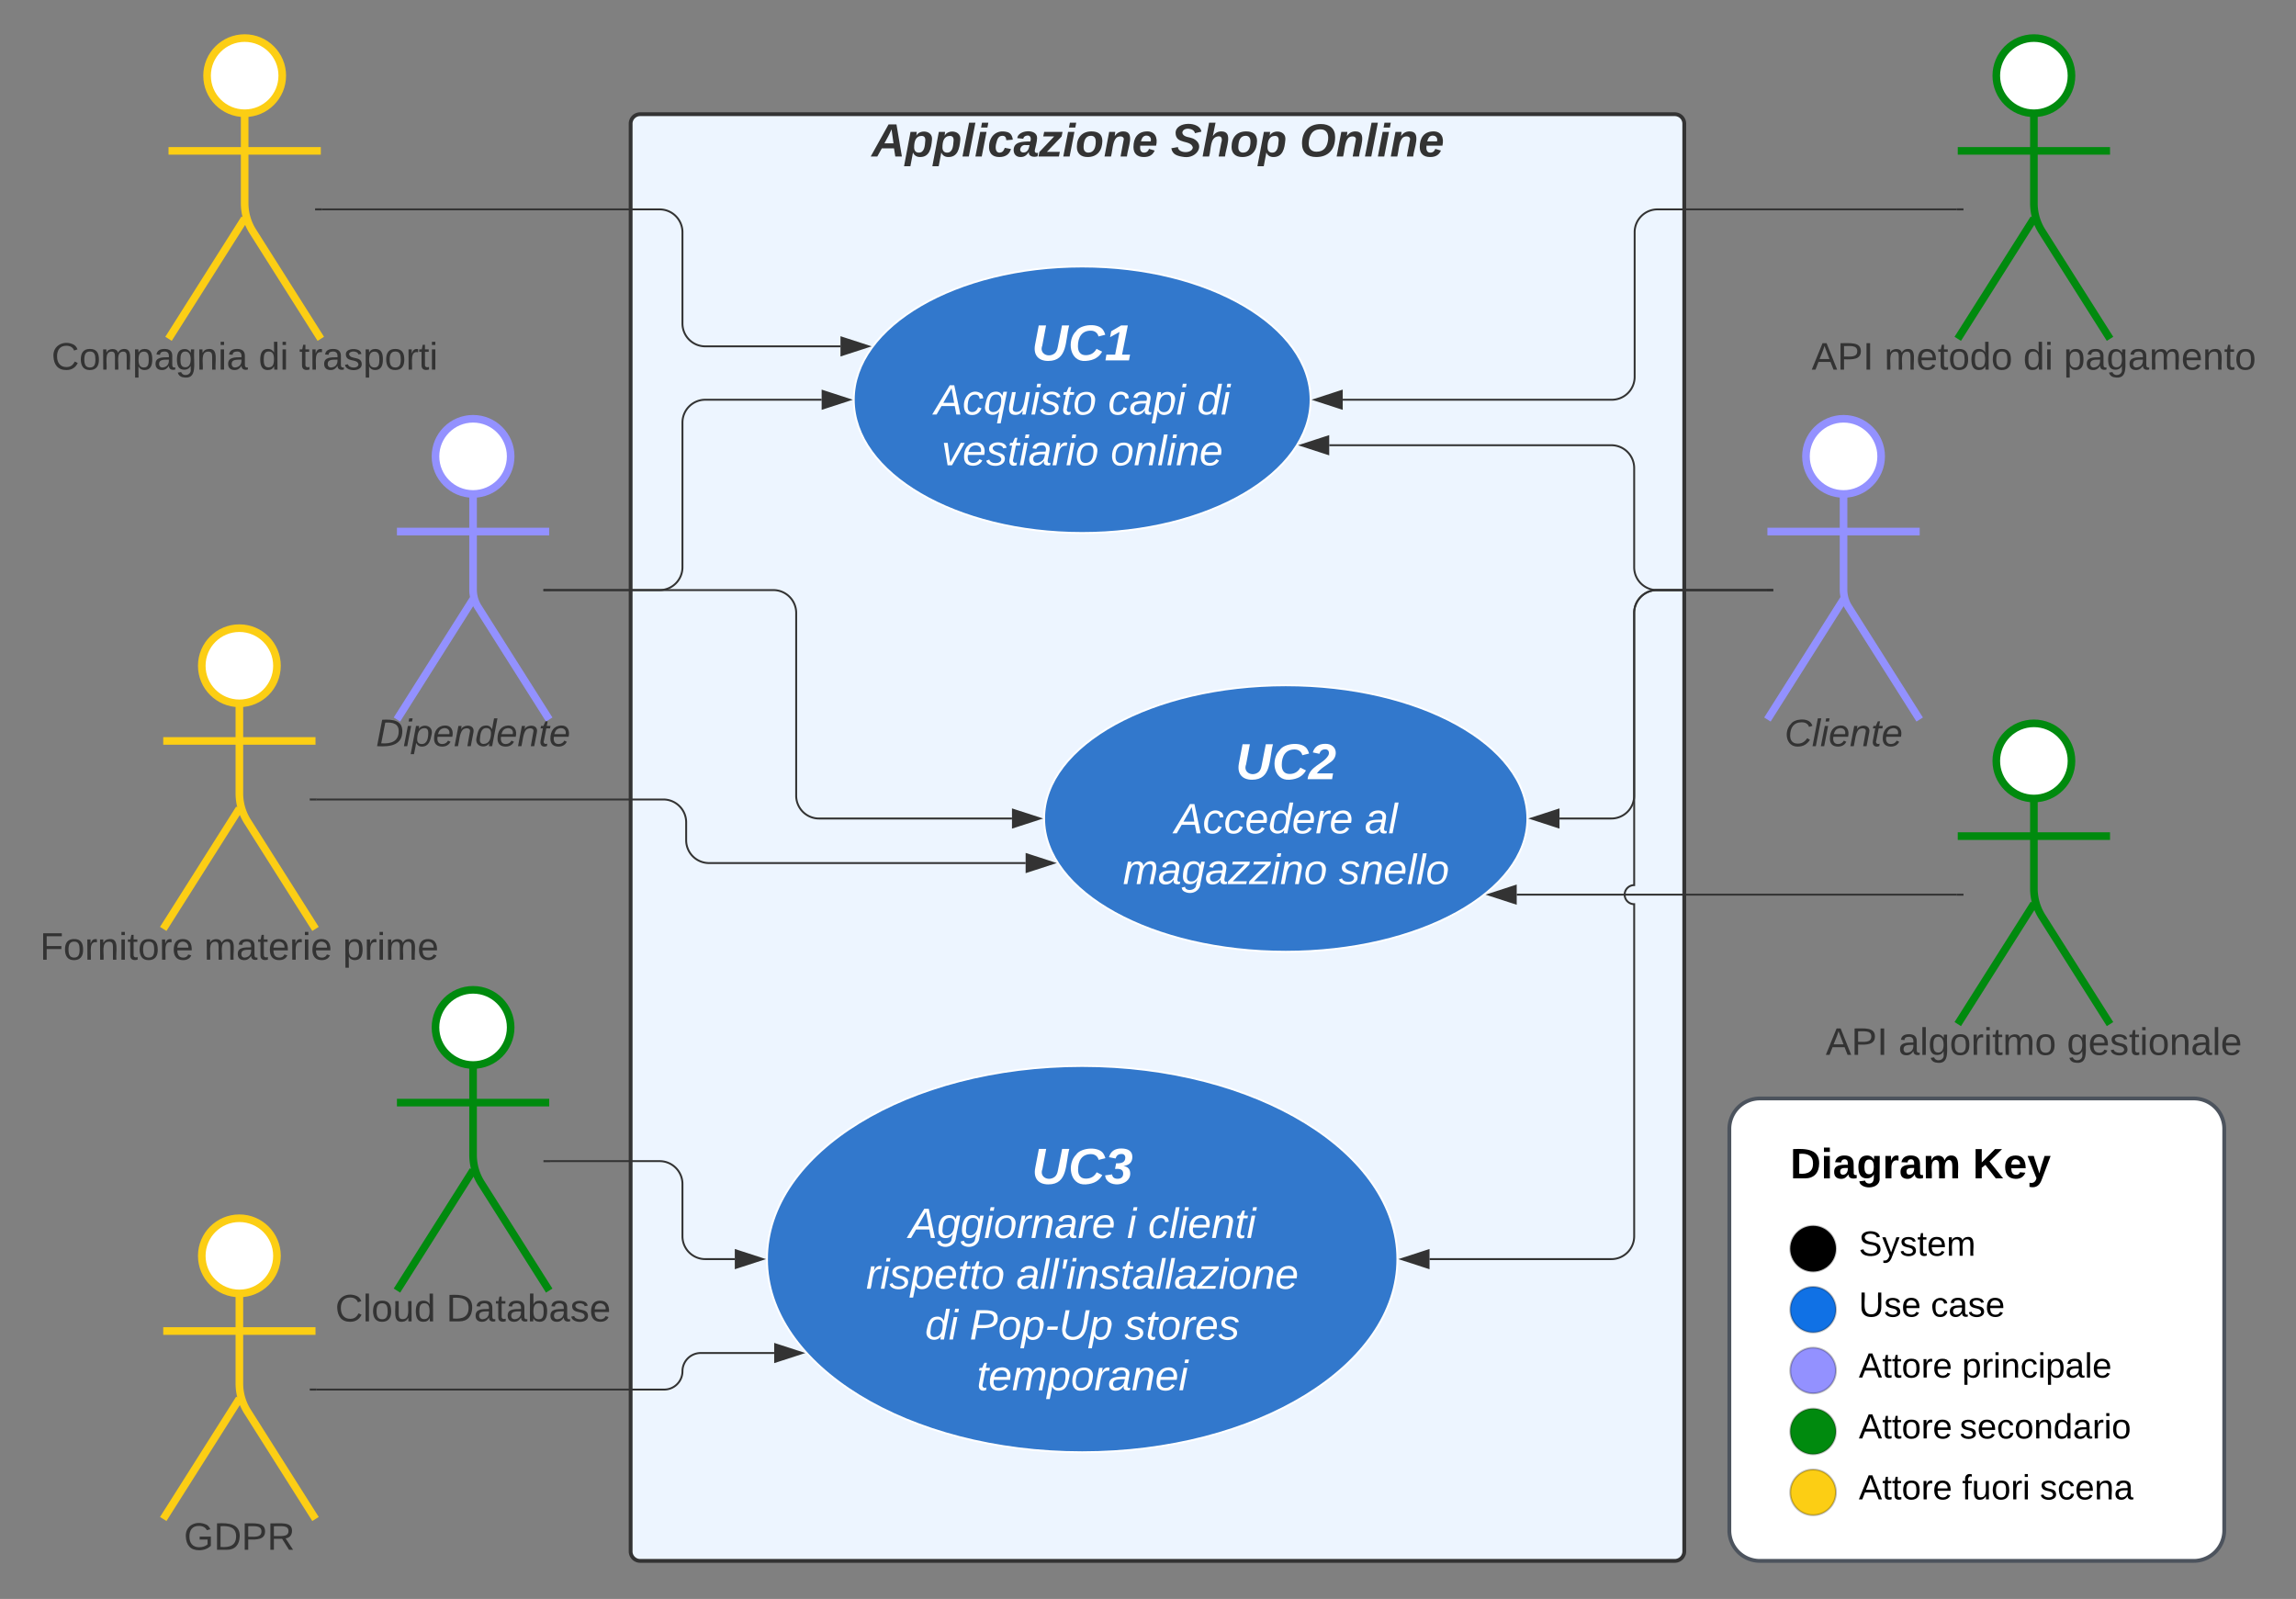 <svg xmlns="http://www.w3.org/2000/svg" xmlns:xlink="http://www.w3.org/1999/xlink" xmlns:lucid="lucid" width="1206.24" height="840"><rect width="100%" height="100%" fill="#808080" stroke="none"/><g transform="translate(-71.461 -180)" lucid:page-tab-id=".Q4MUjXso07N"><path d="M402.78 245a5 5 0 0 1 5-5h543.54a5 5 0 0 1 5 5v750a5 5 0 0 1-5 5H407.78a5 5 0 0 1-5-5z" stroke="#333" stroke-width="2" fill="#edf5ff"/><use xlink:href="#a" transform="matrix(1,0,0,1,410.777,248) translate(118.599 14.222)"/><use xlink:href="#b" transform="matrix(1,0,0,1,410.777,248) translate(275.79 14.222)"/><use xlink:href="#c" transform="matrix(1,0,0,1,410.777,248) translate(343.488 14.222)"/><path d="M339.75 419.75c0 10.9-8.84 19.75-19.75 19.75-10.9 0-19.75-8.84-19.75-19.75 0-10.9 8.84-19.75 19.75-19.75 10.9 0 19.75 8.84 19.75 19.75z" stroke="#9391ff" stroke-width="4" fill="#fff"/><path d="M320 439.5v50.3a17.25 17.25 0 0 0 2.67 9.22L360 558m-40-63.2L280 558m0-98.75h80" stroke="#9391ff" stroke-width="4" fill="none"/><path d="M280 405a5 5 0 0 1 5-5h70a5 5 0 0 1 5 5v170a5 5 0 0 1-5 5h-70a5 5 0 0 1-5-5z" fill="none"/><use xlink:href="#d" transform="matrix(1,0,0,1,200,558) translate(68.944 14)"/><path d="M1059.75 419.75c0 10.9-8.84 19.75-19.75 19.75-10.9 0-19.75-8.84-19.75-19.75 0-10.9 8.84-19.75 19.75-19.75 10.9 0 19.75 8.84 19.75 19.75z" stroke="#9391ff" stroke-width="4" fill="#fff"/><path d="M1040 439.5v50.3a17.25 17.25 0 0 0 2.67 9.22L1080 558m-40-63.2l-40 63.2m0-98.75h80" stroke="#9391ff" stroke-width="4" fill="none"/><path d="M1000 405a5 5 0 0 1 5-5h70a5 5 0 0 1 5 5v170a5 5 0 0 1-5 5h-70a5 5 0 0 1-5-5z" fill="none"/><use xlink:href="#e" transform="matrix(1,0,0,1,920,558) translate(88.972 14)"/><path d="M760 390c0 38.66-53.73 70-120 70-66.27 0-120-31.34-120-70s53.73-70 120-70c66.27 0 120 31.34 120 70z" stroke="#fff" fill="#3278cc"/><use xlink:href="#f" transform="matrix(1,0,0,1,556,347.998) translate(57.407 21.333)"/><use xlink:href="#g" transform="matrix(1,0,0,1,556,347.998) translate(6.315 49.778)"/><use xlink:href="#h" transform="matrix(1,0,0,1,556,347.998) translate(97.611 49.778)"/><use xlink:href="#i" transform="matrix(1,0,0,1,556,347.998) translate(144.463 49.778)"/><use xlink:href="#j" transform="matrix(1,0,0,1,556,347.998) translate(10.08 76.444)"/><use xlink:href="#k" transform="matrix(1,0,0,1,556,347.998) translate(98.784 76.444)"/><path d="M873.9 610c0 38.66-56.85 70-126.96 70-70.1 0-126.94-31.34-126.94-70s56.84-70 126.94-70 126.95 31.34 126.95 70z" stroke="#fff" fill="#3278cc"/><use xlink:href="#l" transform="matrix(1,0,0,1,658.083,568) translate(62.407 21.333)"/><use xlink:href="#m" transform="matrix(1,0,0,1,658.083,568) translate(30.42 49.778)"/><use xlink:href="#n" transform="matrix(1,0,0,1,658.083,568) translate(130.358 49.778)"/><use xlink:href="#o" transform="matrix(1,0,0,1,658.083,568) translate(3.321 76.444)"/><use xlink:href="#p" transform="matrix(1,0,0,1,658.083,568) translate(116.778 76.444)"/><path d="M805.6 841.47c0 56.03-74.14 101.46-165.6 101.46S474.4 897.5 474.4 841.47C474.4 785.43 548.53 740 640 740s165.6 45.43 165.6 101.47z" stroke="#fff" fill="#3278cc"/><use xlink:href="#q" transform="matrix(1,0,0,1,524.074,780.587) translate(89.407 21.333)"/><use xlink:href="#r" transform="matrix(1,0,0,1,524.074,780.587) translate(24.858 49.778)"/><use xlink:href="#s" transform="matrix(1,0,0,1,524.074,780.587) translate(139.488 49.778)"/><use xlink:href="#t" transform="matrix(1,0,0,1,524.074,780.587) translate(150.537 49.778)"/><use xlink:href="#u" transform="matrix(1,0,0,1,524.074,780.587) translate(2.42 76.444)"/><use xlink:href="#v" transform="matrix(1,0,0,1,524.074,780.587) translate(81.309 76.444)"/><use xlink:href="#w" transform="matrix(1,0,0,1,524.074,780.587) translate(33.407 103.111)"/><use xlink:href="#x" transform="matrix(1,0,0,1,524.074,780.587) translate(56.802 103.111)"/><use xlink:href="#y" transform="matrix(1,0,0,1,524.074,780.587) translate(138.16 103.111)"/><use xlink:href="#z" transform="matrix(1,0,0,1,524.074,780.587) translate(60.537 129.778)"/><path d="M980 773.07a16 16 0 0 1 16-16h228a16 16 0 0 1 16 16V984a16 16 0 0 1-16 16H996a16 16 0 0 1-16-16z" stroke="#4c535d" stroke-width="2" fill="#fff"/><path d="M1036 836c0 6.63-5.37 12-12 12s-12-5.37-12-12 5.37-12 12-12 12 5.37 12 12z" stroke="#000" stroke-opacity=".25"/><path d="M1036 868c0 6.63-5.37 12-12 12s-12-5.37-12-12 5.37-12 12-12 12 5.37 12 12z" stroke="#000" stroke-opacity=".25" fill="#1071e5"/><path d="M1036 900c0 6.63-5.37 12-12 12s-12-5.37-12-12 5.37-12 12-12 12 5.37 12 12z" stroke="#000" stroke-opacity=".25" fill="#9391ff"/><path d="M1036 932c0 6.63-5.37 12-12 12s-12-5.37-12-12 5.37-12 12-12 12 5.37 12 12z" stroke="#000" stroke-opacity=".25" fill="#008a0e"/><path d="M1036 964c0 6.63-5.37 12-12 12s-12-5.37-12-12 5.37-12 12-12 12 5.37 12 12z" stroke="#000" stroke-opacity=".25" fill="#fcce14"/><use xlink:href="#A" transform="matrix(1,0,0,1,1012,781.067) translate(0 17.989)"/><use xlink:href="#B" transform="matrix(1,0,0,1,1012,781.067) translate(95.888 17.989)"/><use xlink:href="#C" transform="matrix(1,0,0,1,1048,824) translate(0 15.689)"/><use xlink:href="#D" transform="matrix(1,0,0,1,1048,856) translate(0 15.689)"/><use xlink:href="#E" transform="matrix(1,0,0,1,1048,856) translate(37.862 15.689)"/><use xlink:href="#F" transform="matrix(1,0,0,1,1048,888) translate(0 15.689)"/><use xlink:href="#G" transform="matrix(1,0,0,1,1048,888) translate(54.257 15.689)"/><use xlink:href="#H" transform="matrix(1,0,0,1,1048,920) translate(0 15.689)"/><use xlink:href="#I" transform="matrix(1,0,0,1,1048,920) translate(53.023 15.689)"/><use xlink:href="#J" transform="matrix(1,0,0,1,1048,952) translate(0 15.689)"/><use xlink:href="#K" transform="matrix(1,0,0,1,1048,952) translate(54.257 15.689)"/><use xlink:href="#L" transform="matrix(1,0,0,1,1048,952) translate(95.143 15.689)"/><path d="M219.75 219.75c0 10.9-8.84 19.75-19.75 19.75-10.9 0-19.75-8.84-19.75-19.75 0-10.9 8.84-19.75 19.75-19.75 10.9 0 19.75 8.84 19.75 19.75z" stroke="#fcce14" stroke-width="4" fill="#fff"/><path d="M200 239.5v47.3a27.6 27.6 0 0 0 4.28 14.76L240 358m-40-63.2L160 358m0-98.75h80" stroke="#fcce14" stroke-width="4" fill="none"/><path d="M160 208a8 8 0 0 1 8-8h64a8 8 0 0 1 8 8v164a8 8 0 0 1-8 8h-64a8 8 0 0 1-8-8z" fill="none"/><use xlink:href="#M" transform="matrix(1,0,0,1,80,358) translate(18.524 16.178)"/><use xlink:href="#N" transform="matrix(1,0,0,1,80,358) translate(127.331 16.178)"/><use xlink:href="#O" transform="matrix(1,0,0,1,80,358) translate(148.62 16.178)"/><path d="M1159.75 219.75c0 10.9-8.84 19.75-19.75 19.75-10.9 0-19.75-8.84-19.75-19.75 0-10.9 8.84-19.75 19.75-19.75 10.9 0 19.75 8.84 19.75 19.75z" stroke="#008a0e" stroke-width="4" fill="#fff"/><path d="M1140 239.5v47.3a27.6 27.6 0 0 0 4.28 14.76L1180 358m-40-63.2l-40 63.2m0-98.75h80" stroke="#008a0e" stroke-width="4" fill="none"/><path d="M1100 208a8 8 0 0 1 8-8h64a8 8 0 0 1 8 8v164a8 8 0 0 1-8 8h-64a8 8 0 0 1-8-8z" fill="none"/><use xlink:href="#P" transform="matrix(1,0,0,1,1020,358) translate(3.245 16.178)"/><use xlink:href="#Q" transform="matrix(1,0,0,1,1020,358) translate(41.442 16.178)"/><use xlink:href="#R" transform="matrix(1,0,0,1,1020,358) translate(114.411 16.178)"/><use xlink:href="#S" transform="matrix(1,0,0,1,1020,358) translate(135.7 16.178)"/><path d="M1159.75 579.75c0 10.9-8.84 19.75-19.75 19.75-10.9 0-19.75-8.84-19.75-19.75 0-10.9 8.84-19.75 19.75-19.75 10.9 0 19.75 8.84 19.75 19.75z" stroke="#008a0e" stroke-width="4" fill="#fff"/><path d="M1140 599.5v47.3a27.6 27.6 0 0 0 4.28 14.76L1180 718m-40-63.2l-40 63.2m0-98.75h80" stroke="#008a0e" stroke-width="4" fill="none"/><path d="M1100 568a8 8 0 0 1 8-8h64a8 8 0 0 1 8 8v164a8 8 0 0 1-8 8h-64a8 8 0 0 1-8-8z" fill="none"/><use xlink:href="#P" transform="matrix(1,0,0,1,1020,718) translate(10.631 16.178)"/><use xlink:href="#T" transform="matrix(1,0,0,1,1020,718) translate(48.829 16.178)"/><use xlink:href="#U" transform="matrix(1,0,0,1,1020,718) translate(137.357 16.178)"/><path d="M216.97 529.75c0 10.9-8.84 19.75-19.75 19.75-10.9 0-19.75-8.84-19.75-19.75 0-10.9 8.84-19.75 19.75-19.75 10.9 0 19.75 8.84 19.75 19.75z" stroke="#fcce14" stroke-width="4" fill="#fff"/><path d="M197.22 549.5v47.3a27.6 27.6 0 0 0 4.28 14.76L237.22 668m-40-63.2l-40 63.2m0-98.75h80" stroke="#fcce14" stroke-width="4" fill="none"/><path d="M157.22 518a8 8 0 0 1 8-8h64a8 8 0 0 1 8 8v164a8 8 0 0 1-8 8h-64a8 8 0 0 1-8-8z" fill="none"/><use xlink:href="#V" transform="matrix(1,0,0,1,77.223,668) translate(15.238 16.178)"/><use xlink:href="#W" transform="matrix(1,0,0,1,77.223,668) translate(101.519 16.178)"/><use xlink:href="#X" transform="matrix(1,0,0,1,77.223,668) translate(174.375 16.178)"/><path d="M360.5 490H418a12 12 0 0 0 12-12v-76a12 12 0 0 1 12-12h61.12" stroke="#333" fill="none"/><path d="M360.5 490.5H357v-1h3.5z" stroke="#333" stroke-width=".05" fill="#333"/><path d="M517.88 390l-14.26 4.63v-9.27z" stroke="#333" fill="#333"/><path d="M999.5 490H942a12 12 0 0 1-12-12v-52.1a12 12 0 0 0-12-12H769.8" stroke="#333" fill="none"/><path d="M1003 490.5h-3.5v-1h3.5z" stroke="#333" stroke-width=".05" fill="#333"/><path d="M755.02 413.9l14.27-4.64v9.27z" stroke="#333" fill="#333"/><path d="M240.5 290H418a12 12 0 0 1 12 12v47.95a12 12 0 0 0 12 12h71.02" stroke="#333" fill="none"/><path d="M240.5 290.5H237v-1h3.5z" stroke="#333" stroke-width=".05" fill="#333"/><path d="M527.8 361.95l-14.28 4.64v-9.28z" stroke="#333" fill="#333"/><path d="M360.5 490h117.25a12 12 0 0 1 12 12v96a12 12 0 0 0 12 12h101.37" stroke="#333" fill="none"/><path d="M360.5 490.5H357v-1h3.5z" stroke="#333" stroke-width=".05" fill="#333"/><path d="M617.88 610l-14.26 4.63v-9.26z" stroke="#333" fill="#333"/><path d="M999.5 490H942a12 12 0 0 0-12 12v96a12 12 0 0 1-12 12h-27.23" stroke="#333" fill="none"/><path d="M1003 490.5h-3.5v-1h3.5z" stroke="#333" stroke-width=".05" fill="#333"/><path d="M876 610l14.27-4.63v9.26z" stroke="#333" fill="#333"/><path d="M1099.5 290H942.25a12 12 0 0 0-12 12v76a12 12 0 0 1-12 12H776.88" stroke="#333" fill="none"/><path d="M1103 290.5h-3.5v-1h3.5z" stroke="#333" stroke-width=".05" fill="#333"/><path d="M762.12 390l14.26-4.64v9.27z" stroke="#333" fill="#333"/><path d="M1099.5 650H868.3" stroke="#333" fill="none"/><path d="M1103 650.5h-3.5v-1h3.5z" stroke="#333" stroke-width=".05" fill="#333"/><path d="M853.53 650l14.26-4.63v9.26z" stroke="#333" fill="#333"/><path d="M237.72 600h182.23a12 12 0 0 1 12 12v9.4a12 12 0 0 0 12 12H610.3" stroke="#333" fill="none"/><path d="M237.74 600.5h-3.52v-1h3.52z" stroke="#333" stroke-width=".05" fill="#333"/><path d="M625.05 633.4l-14.26 4.63v-9.27z" stroke="#333" fill="#333"/><path d="M999.5 490H942a12 12 0 0 0-12 12v143c-2.76 0-5 2.24-5 5s2.24 5 5 5v174.47a12 12 0 0 1-12 12h-95.5" stroke="#333" fill="none"/><path d="M1003 490.5h-3.5v-1h3.5z" stroke="#333" stroke-width=".05" fill="#333"/><path d="M807.73 841.47l14.26-4.64v9.27z" stroke="#333" fill="#333"/><path d="M339.75 719.75c0 10.9-8.84 19.75-19.75 19.75-10.9 0-19.75-8.84-19.75-19.75 0-10.9 8.84-19.75 19.75-19.75 10.9 0 19.75 8.84 19.75 19.75z" stroke="#008a0e" stroke-width="4" fill="#fff"/><path d="M320 739.5v47.3a27.6 27.6 0 0 0 4.28 14.76L360 858m-40-63.2L280 858m0-98.75h80" stroke="#008a0e" stroke-width="4" fill="none"/><path d="M280 708a8 8 0 0 1 8-8h64a8 8 0 0 1 8 8v164a8 8 0 0 1-8 8h-64a8 8 0 0 1-8-8z" fill="none"/><g><use xlink:href="#Y" transform="matrix(1,0,0,1,200,858) translate(47.621 16.178)"/><use xlink:href="#Z" transform="matrix(1,0,0,1,200,858) translate(105.929 16.178)"/></g><path d="M216.97 839.75c0 10.9-8.84 19.75-19.75 19.75-10.9 0-19.75-8.84-19.75-19.75 0-10.9 8.84-19.75 19.75-19.75 10.9 0 19.75 8.84 19.75 19.75z" stroke="#fcce14" stroke-width="4" fill="#fff"/><path d="M197.22 859.5v47.3a27.6 27.6 0 0 0 4.28 14.76L237.22 978m-40-63.2l-40 63.2m0-98.75h80" stroke="#fcce14" stroke-width="4" fill="none"/><path d="M157.22 828a8 8 0 0 1 8-8h64a8 8 0 0 1 8 8v164a8 8 0 0 1-8 8h-64a8 8 0 0 1-8-8z" fill="none"/><g><use xlink:href="#aa" transform="matrix(1,0,0,1,77.223,978) translate(90.846 16.178)"/></g><path d="M360.5 790H418a12 12 0 0 1 12 12v27.47a12 12 0 0 0 12 12h15.5" stroke="#333" fill="none"/><path d="M360.5 790.5H357v-1h3.5z" stroke="#333" stroke-width=".05" fill="#333"/><path d="M472.27 841.47L458 846.1v-9.27z" stroke="#333" fill="#333"/><path d="M237.72 910H420.4a9.6 9.6 0 0 0 9.6-9.6 9.6 9.6 0 0 1 9.6-9.6h38.58" stroke="#333" fill="none"/><path d="M237.74 910.5h-3.52v-1h3.52z" stroke="#333" stroke-width=".05" fill="#333"/><path d="M492.95 890.8l-14.26 4.63v-9.27z" stroke="#333" fill="#333"/><defs><path fill="#333" d="M183 0l-10-63H79L44 0H-7l138-248h61L234 0h-51zm-14-102l-15-108c-16 38-36 73-55 108h70" id="ab"/><path fill="#333" d="M156-122c2-23-7-37-28-37-47 0-58 44-58 89 0 24 12 40 36 40 43 0 47-49 50-92zM-8 75l50-265h48c0 10-3 24-3 30 22-50 127-45 121 29-6 73-21 135-92 135-29 0-46-14-55-35L41 75H-8" id="ac"/><path fill="#333" d="M6 0l51-261h49L55 0H6" id="ad"/><path fill="#333" d="M50-224l7-37h49l-7 37H50zM6 0l37-190h49L55 0H6" id="ae"/><path fill="#333" d="M67-101c-8 29-7 73 27 71 23-2 32-16 39-37l48 9C170-19 141 4 91 4 36 4 7-28 12-86c6-75 61-124 140-103 26 7 40 29 43 59l-50 4c-1-20-9-34-29-34-35 0-41 29-49 59" id="af"/><path fill="#333" d="M166-52c-4 17 5 29 24 23l-3 27c-30 11-74 1-67-34C105-15 91 4 56 4 23 4 3-15 2-49c0-64 63-67 128-67 10-22 3-53-29-45-13 3-22 10-25 24l-46-5c5-64 156-77 153 0-1 33-11 60-17 90zM97-88c-44-9-64 57-19 57 31 0 42-28 47-57H97" id="ag"/><path fill="#333" d="M-6 0l7-35 114-120H31l7-35h142l-7 35L59-36h100l-7 36H-6" id="ah"/><path fill="#333" d="M124-194c51 0 84 22 84 74C207-44 167 4 94 4 43 4 11-23 11-74c0-74 41-120 113-120zM99-30c46 0 58-42 58-86 0-27-11-44-37-44-44 0-55 40-57 84-1 27 10 45 36 46" id="ai"/><path fill="#333" d="M151-194c95 0 34 128 28 194h-49l25-134c0-29-45-25-59-9C67-111 69-48 56 0H6l36-190h47l-4 32c15-20 33-36 66-36" id="aj"/><path fill="#333" d="M114-194c63-2 87 48 72 110H63c-3 28 1 55 31 54 21-1 32-13 37-29l44 13C160-14 137 4 91 4 41 4 11-22 11-73c0-71 33-119 103-121zm30 77c14-47-50-61-67-22-3 6-6 13-8 22h75" id="ak"/><g id="a"><use transform="matrix(0.068,0,0,0.068,0,0)" xlink:href="#ab"/><use transform="matrix(0.068,0,0,0.068,17.586,0)" xlink:href="#ac"/><use transform="matrix(0.068,0,0,0.068,32.457,0)" xlink:href="#ac"/><use transform="matrix(0.068,0,0,0.068,47.327,0)" xlink:href="#ad"/><use transform="matrix(0.068,0,0,0.068,54.117,0)" xlink:href="#ae"/><use transform="matrix(0.068,0,0,0.068,60.907,0)" xlink:href="#af"/><use transform="matrix(0.068,0,0,0.068,74.488,0)" xlink:href="#ag"/><use transform="matrix(0.068,0,0,0.068,88.068,0)" xlink:href="#ah"/><use transform="matrix(0.068,0,0,0.068,100.29,0)" xlink:href="#ae"/><use transform="matrix(0.068,0,0,0.068,107.08,0)" xlink:href="#ai"/><use transform="matrix(0.068,0,0,0.068,121.951,0)" xlink:href="#aj"/><use transform="matrix(0.068,0,0,0.068,136.821,0)" xlink:href="#ak"/></g><path fill="#333" d="M178-136c88 48 22 151-73 140C49-3 12-15 4-64l51-9c1 50 111 53 115 3-16-63-132-20-133-112 0-93 190-91 199-10l-50 12c-4-41-93-50-97-4 7 38 59 32 89 48" id="al"/><path fill="#333" d="M150-105c8-23 8-54-22-51-68 7-54 98-72 156H6l50-261h50L85-158c15-20 33-36 66-36 95 0 34 128 28 194h-49" id="am"/><g id="b"><use transform="matrix(0.068,0,0,0.068,0,0)" xlink:href="#al"/><use transform="matrix(0.068,0,0,0.068,16.296,0)" xlink:href="#am"/><use transform="matrix(0.068,0,0,0.068,31.167,0)" xlink:href="#ai"/><use transform="matrix(0.068,0,0,0.068,46.037,0)" xlink:href="#ac"/></g><path fill="#333" d="M18-101c0-91 52-150 145-150 68 0 111 34 111 101C274-54 221 4 128 4 59 4 18-33 18-101zm202-32c4-46-15-77-59-77-65 0-88 46-91 108-2 41 22 65 60 65 60 0 84-40 90-96" id="an"/><g id="c"><use transform="matrix(0.068,0,0,0.068,0,0)" xlink:href="#an"/><use transform="matrix(0.068,0,0,0.068,19.012,0)" xlink:href="#aj"/><use transform="matrix(0.068,0,0,0.068,33.883,0)" xlink:href="#ad"/><use transform="matrix(0.068,0,0,0.068,40.673,0)" xlink:href="#ae"/><use transform="matrix(0.068,0,0,0.068,47.463,0)" xlink:href="#aj"/><use transform="matrix(0.068,0,0,0.068,62.333,0)" xlink:href="#ak"/></g><path fill="#333" d="M248-139C247-14 144 9 11 0l48-248c105-6 190 8 189 109zm-34 0c1-70-52-87-126-82L50-27c98 7 163-21 164-112" id="ao"/><path fill="#333" d="M50-231l6-30h32l-6 30H50zM6 0l37-190h31L37 0H6" id="ap"/><path fill="#333" d="M67-162c32-53 139-36 121 50C175-51 163 2 97 4 68 4 52-11 42-31 38 6 28 39 22 75H-9l50-265h29c-1 10 0 20-3 28zm89 36c0-26-10-43-35-43-54 0-67 50-69 103-1 29 14 45 42 46 53 0 62-58 62-106" id="aq"/><path fill="#333" d="M111-194c62-3 86 47 72 106H45c-7 38 6 69 45 68 27-1 43-14 53-32l24 11C152-15 129 4 87 4 38 3 12-23 12-71c0-70 32-119 99-123zm44 81c14-66-71-72-95-28-4 8-8 17-11 28h106" id="ar"/><path fill="#333" d="M67-158c22-48 132-52 116 29L158 0h-32l25-140c3-38-53-32-70-12C52-117 51-52 38 0H6l36-190h30" id="as"/><path fill="#333" d="M133-28C103 26-5 8 13-77c13-62 24-115 90-117 29-1 46 15 56 35l19-102h32L160 0h-30zM45-64c-2 27 10 43 35 43 54-1 69-50 69-103 0-29-15-46-42-46-53-1-58 58-62 106" id="at"/><path fill="#333" d="M51-54c-9 22 5 41 31 30L79-1C43 14 10-4 19-52l22-115H19l5-23h22l19-43h21l-9 43h35l-4 23H73" id="au"/><g id="d"><use transform="matrix(0.056,0,0,0.056,0,0)" xlink:href="#ao"/><use transform="matrix(0.056,0,0,0.056,14.389,0)" xlink:href="#ap"/><use transform="matrix(0.056,0,0,0.056,18.778,0)" xlink:href="#aq"/><use transform="matrix(0.056,0,0,0.056,29.889,0)" xlink:href="#ar"/><use transform="matrix(0.056,0,0,0.056,41,0)" xlink:href="#as"/><use transform="matrix(0.056,0,0,0.056,52.111,0)" xlink:href="#at"/><use transform="matrix(0.056,0,0,0.056,63.222,0)" xlink:href="#ar"/><use transform="matrix(0.056,0,0,0.056,74.333,0)" xlink:href="#as"/><use transform="matrix(0.056,0,0,0.056,85.444,0)" xlink:href="#au"/><use transform="matrix(0.056,0,0,0.056,91,0)" xlink:href="#ar"/></g><path fill="#333" d="M125-24c46 0 70-25 89-51l25 16C214-24 183 4 123 4 8 4-5-146 60-208c32-50 158-61 191-5 5 7 9 14 11 22l-32 10c-9-28-33-43-69-43-74 0-108 51-108 125 0 46 24 75 72 75" id="av"/><path fill="#333" d="M6 0l50-261h32L37 0H6" id="aw"/><g id="e"><use transform="matrix(0.056,0,0,0.056,0,0)" xlink:href="#av"/><use transform="matrix(0.056,0,0,0.056,14.389,0)" xlink:href="#aw"/><use transform="matrix(0.056,0,0,0.056,18.778,0)" xlink:href="#ap"/><use transform="matrix(0.056,0,0,0.056,23.167,0)" xlink:href="#ar"/><use transform="matrix(0.056,0,0,0.056,34.278,0)" xlink:href="#as"/><use transform="matrix(0.056,0,0,0.056,45.389,0)" xlink:href="#au"/><use transform="matrix(0.056,0,0,0.056,50.944,0)" xlink:href="#ar"/></g><path fill="#fff" d="M76-105c-23 59 45 89 88 55 12-10 18-24 22-45l30-153h51C238-143 259 4 118 4 48 4 11-39 25-112l26-136h52" id="ax"/><path fill="#fff" d="M161-211c-63 0-91 46-91 110 0 39 17 65 58 64 38-1 60-20 74-45l40 20C220-23 184 0 125 4 9 13-10-144 57-208c33-50 166-62 196-1 4 8 9 18 11 27l-48 12c-6-24-25-41-55-41" id="ay"/><path fill="#fff" d="M6 0l7-41h62l31-161-67 37 8-42 70-41h48L124-41h57l-8 41H6" id="az"/><g id="f"><use transform="matrix(0.074,0,0,0.074,0,0)" xlink:href="#ax"/><use transform="matrix(0.074,0,0,0.074,19.185,0)" xlink:href="#ay"/><use transform="matrix(0.074,0,0,0.074,38.37,0)" xlink:href="#az"/></g><path fill="#fff" d="M187 0l-14-72H61L19 0h-37l149-248h38L221 0h-34zm-19-99l-22-123L76-99h92" id="aA"/><path fill="#fff" d="M44-68c0 29 11 47 38 47 30 0 42-19 51-41l28 9C148-21 126 4 82 4 31 4 10-29 12-85c3-77 74-140 146-93 12 8 15 23 18 40l-31 5c-1-22-13-36-36-36-52 0-65 49-65 101" id="aB"/><path fill="#fff" d="M133-28C103 26-5 8 13-77c13-62 24-115 90-117 29-1 46 15 56 35 2-12 6-24 8-34h31L144 75h-31zM45-64c-2 27 10 43 35 43 54-1 69-50 69-103 0-29-15-46-42-46-53-1-58 58-62 106" id="aC"/><path fill="#fff" d="M67 3c-93-2-31-127-26-193h32L48-50c-3 39 53 32 70 12 30-34 30-101 43-152h32L157 0h-30c1-10 6-24 4-33-14 20-29 37-64 36" id="aD"/><path fill="#fff" d="M50-231l6-30h32l-6 30H50zM6 0l37-190h31L37 0H6" id="aE"/><path fill="#fff" d="M55-144c13 50 104 24 104 88C159 21 15 23 1-39l26-10c6 40 102 42 102-4-13-50-104-23-104-87 0-71 143-71 148-8l-29 4c-5-35-85-37-89 0" id="aF"/><path fill="#fff" d="M51-54c-9 22 5 41 31 30L79-1C43 14 10-4 19-52l22-115H19l5-23h22l19-43h21l-9 43h35l-4 23H73" id="aG"/><path fill="#fff" d="M30-147c31-64 166-65 159 27C183-49 158 1 86 4 9 8 1-88 30-147zM88-20c53 0 68-48 68-100 0-31-11-51-44-50-52 1-68 46-68 97 0 32 13 53 44 53" id="aH"/><g id="g"><use transform="matrix(0.062,0,0,0.062,0,0)" xlink:href="#aA"/><use transform="matrix(0.062,0,0,0.062,14.815,0)" xlink:href="#aB"/><use transform="matrix(0.062,0,0,0.062,25.926,0)" xlink:href="#aC"/><use transform="matrix(0.062,0,0,0.062,38.272,0)" xlink:href="#aD"/><use transform="matrix(0.062,0,0,0.062,50.617,0)" xlink:href="#aE"/><use transform="matrix(0.062,0,0,0.062,55.494,0)" xlink:href="#aF"/><use transform="matrix(0.062,0,0,0.062,66.605,0)" xlink:href="#aG"/><use transform="matrix(0.062,0,0,0.062,72.778,0)" xlink:href="#aH"/></g><path fill="#fff" d="M165-48c-4 18 1 34 23 27l-3 20c-29 8-62 0-52-35h-2C116-14 99 4 63 4 30 4 8-16 8-49c0-68 71-67 138-67 10-26 0-56-31-54-26 1-42 9-47 31l-32-5c8-67 160-71 144 15-5 28-9 54-15 81zM42-50c3 52 80 24 89-6 7-12 7-24 11-38-47 1-103-4-100 44" id="aI"/><path fill="#fff" d="M67-162c32-53 139-36 121 50C175-51 163 2 97 4 68 4 52-11 42-31 38 6 28 39 22 75H-9l50-265h29c-1 10 0 20-3 28zm89 36c0-26-10-43-35-43-54 0-67 50-69 103-1 29 14 45 42 46 53 0 62-58 62-106" id="aJ"/><g id="h"><use transform="matrix(0.062,0,0,0.062,0,0)" xlink:href="#aB"/><use transform="matrix(0.062,0,0,0.062,11.111,0)" xlink:href="#aI"/><use transform="matrix(0.062,0,0,0.062,23.457,0)" xlink:href="#aJ"/><use transform="matrix(0.062,0,0,0.062,35.802,0)" xlink:href="#aE"/></g><path fill="#fff" d="M133-28C103 26-5 8 13-77c13-62 24-115 90-117 29-1 46 15 56 35l19-102h32L160 0h-30zM45-64c-2 27 10 43 35 43 54-1 69-50 69-103 0-29-15-46-42-46-53-1-58 58-62 106" id="aK"/><g id="i"><use transform="matrix(0.062,0,0,0.062,0,0)" xlink:href="#aK"/><use transform="matrix(0.062,0,0,0.062,12.346,0)" xlink:href="#aE"/></g><path fill="#fff" d="M89 0H52L20-190h33L74-25l89-165h34" id="aL"/><path fill="#fff" d="M111-194c62-3 86 47 72 106H45c-7 38 6 69 45 68 27-1 43-14 53-32l24 11C152-15 129 4 87 4 38 3 12-23 12-71c0-70 32-119 99-123zm44 81c14-66-71-72-95-28-4 8-8 17-11 28h106" id="aM"/><path fill="#fff" d="M66-151c12-25 30-51 66-40l-6 26C45-176 58-65 38 0H6l36-190h30" id="aN"/><g id="j"><use transform="matrix(0.062,0,0,0.062,0,0)" xlink:href="#aL"/><use transform="matrix(0.062,0,0,0.062,11.111,0)" xlink:href="#aM"/><use transform="matrix(0.062,0,0,0.062,23.457,0)" xlink:href="#aF"/><use transform="matrix(0.062,0,0,0.062,34.568,0)" xlink:href="#aG"/><use transform="matrix(0.062,0,0,0.062,40.741,0)" xlink:href="#aE"/><use transform="matrix(0.062,0,0,0.062,45.617,0)" xlink:href="#aI"/><use transform="matrix(0.062,0,0,0.062,57.963,0)" xlink:href="#aN"/><use transform="matrix(0.062,0,0,0.062,65.309,0)" xlink:href="#aE"/><use transform="matrix(0.062,0,0,0.062,70.185,0)" xlink:href="#aH"/></g><path fill="#fff" d="M67-158c22-48 132-52 116 29L158 0h-32l25-140c3-38-53-32-70-12C52-117 51-52 38 0H6l36-190h30" id="aO"/><path fill="#fff" d="M6 0l50-261h32L37 0H6" id="aP"/><g id="k"><use transform="matrix(0.062,0,0,0.062,0,0)" xlink:href="#aH"/><use transform="matrix(0.062,0,0,0.062,12.346,0)" xlink:href="#aO"/><use transform="matrix(0.062,0,0,0.062,24.691,0)" xlink:href="#aP"/><use transform="matrix(0.062,0,0,0.062,29.568,0)" xlink:href="#aE"/><use transform="matrix(0.062,0,0,0.062,34.444,0)" xlink:href="#aO"/><use transform="matrix(0.062,0,0,0.062,46.79,0)" xlink:href="#aM"/></g><path fill="#fff" d="M121-251c83 0 93 87 42 126-35 27-77 48-103 84h115l-7 41H-6C6-94 102-103 141-168c11-20 3-46-24-44-23 2-33 13-39 32l-47-10c12-38 39-61 90-61" id="aQ"/><g id="l"><use transform="matrix(0.074,0,0,0.074,0,0)" xlink:href="#ax"/><use transform="matrix(0.074,0,0,0.074,19.185,0)" xlink:href="#ay"/><use transform="matrix(0.074,0,0,0.074,38.37,0)" xlink:href="#aQ"/></g><g id="m"><use transform="matrix(0.062,0,0,0.062,0,0)" xlink:href="#aA"/><use transform="matrix(0.062,0,0,0.062,14.815,0)" xlink:href="#aB"/><use transform="matrix(0.062,0,0,0.062,25.926,0)" xlink:href="#aB"/><use transform="matrix(0.062,0,0,0.062,37.037,0)" xlink:href="#aM"/><use transform="matrix(0.062,0,0,0.062,49.383,0)" xlink:href="#aK"/><use transform="matrix(0.062,0,0,0.062,61.728,0)" xlink:href="#aM"/><use transform="matrix(0.062,0,0,0.062,74.074,0)" xlink:href="#aN"/><use transform="matrix(0.062,0,0,0.062,81.42,0)" xlink:href="#aM"/></g><g id="n"><use transform="matrix(0.062,0,0,0.062,0,0)" xlink:href="#aI"/><use transform="matrix(0.062,0,0,0.062,12.346,0)" xlink:href="#aP"/></g><path fill="#fff" d="M248-111c6-24 9-61-24-58-72 9-57 108-77 169h-31l26-142c3-37-50-30-64-10C52-115 50-51 37 0H6l36-190h30c-1 10-6 24-4 32 13-43 101-52 105 5 13-22 29-41 61-41 90 0 28 129 23 194h-31" id="aR"/><path fill="#fff" d="M103-194c29 0 47 14 56 36 2-11 5-23 8-32h30L160-5C157 61 82 97 21 62 9 55 4 45 1 30l28-7c7 42 83 31 92-3 4-16 9-38 13-55-13 20-29 36-62 36-40 0-60-25-60-64 0-71 23-131 91-131zm4 24c-53 0-58 54-61 104-2 27 10 44 36 44 49 0 65-50 67-102 1-29-15-46-42-46" id="aS"/><path fill="#fff" d="M-8 0l5-24 140-142H31l5-24h145l-5 24L36-24h119l-5 24H-8" id="aT"/><g id="o"><use transform="matrix(0.062,0,0,0.062,0,0)" xlink:href="#aR"/><use transform="matrix(0.062,0,0,0.062,18.457,0)" xlink:href="#aI"/><use transform="matrix(0.062,0,0,0.062,30.802,0)" xlink:href="#aS"/><use transform="matrix(0.062,0,0,0.062,43.148,0)" xlink:href="#aI"/><use transform="matrix(0.062,0,0,0.062,55.494,0)" xlink:href="#aT"/><use transform="matrix(0.062,0,0,0.062,66.605,0)" xlink:href="#aT"/><use transform="matrix(0.062,0,0,0.062,77.716,0)" xlink:href="#aE"/><use transform="matrix(0.062,0,0,0.062,82.593,0)" xlink:href="#aO"/><use transform="matrix(0.062,0,0,0.062,94.938,0)" xlink:href="#aH"/></g><g id="p"><use transform="matrix(0.062,0,0,0.062,0,0)" xlink:href="#aF"/><use transform="matrix(0.062,0,0,0.062,11.111,0)" xlink:href="#aO"/><use transform="matrix(0.062,0,0,0.062,23.457,0)" xlink:href="#aM"/><use transform="matrix(0.062,0,0,0.062,35.802,0)" xlink:href="#aP"/><use transform="matrix(0.062,0,0,0.062,40.679,0)" xlink:href="#aP"/><use transform="matrix(0.062,0,0,0.062,45.556,0)" xlink:href="#aH"/></g><path fill="#fff" d="M131-73c0-31-25-35-58-33l8-40c36 2 64-5 65-39 0-17-10-28-28-27-23 1-35 12-41 32l-47-9c11-39 39-63 90-62 44 1 76 17 76 60 0 42-26 59-63 64 28 5 48 20 48 54C181 22 9 32 3-60l49-7c3 21 16 31 40 31s39-13 39-37" id="aU"/><g id="q"><use transform="matrix(0.074,0,0,0.074,0,0)" xlink:href="#ax"/><use transform="matrix(0.074,0,0,0.074,19.185,0)" xlink:href="#ay"/><use transform="matrix(0.074,0,0,0.074,38.37,0)" xlink:href="#aU"/></g><g id="r"><use transform="matrix(0.062,0,0,0.062,0,0)" xlink:href="#aA"/><use transform="matrix(0.062,0,0,0.062,14.815,0)" xlink:href="#aS"/><use transform="matrix(0.062,0,0,0.062,27.16,0)" xlink:href="#aS"/><use transform="matrix(0.062,0,0,0.062,39.506,0)" xlink:href="#aE"/><use transform="matrix(0.062,0,0,0.062,44.383,0)" xlink:href="#aH"/><use transform="matrix(0.062,0,0,0.062,56.728,0)" xlink:href="#aN"/><use transform="matrix(0.062,0,0,0.062,64.074,0)" xlink:href="#aO"/><use transform="matrix(0.062,0,0,0.062,76.42,0)" xlink:href="#aI"/><use transform="matrix(0.062,0,0,0.062,88.765,0)" xlink:href="#aN"/><use transform="matrix(0.062,0,0,0.062,96.111,0)" xlink:href="#aM"/></g><use transform="matrix(0.062,0,0,0.062,0,0)" xlink:href="#aE" id="s"/><g id="t"><use transform="matrix(0.062,0,0,0.062,0,0)" xlink:href="#aB"/><use transform="matrix(0.062,0,0,0.062,11.111,0)" xlink:href="#aP"/><use transform="matrix(0.062,0,0,0.062,15.988,0)" xlink:href="#aE"/><use transform="matrix(0.062,0,0,0.062,20.864,0)" xlink:href="#aM"/><use transform="matrix(0.062,0,0,0.062,33.21,0)" xlink:href="#aO"/><use transform="matrix(0.062,0,0,0.062,45.556,0)" xlink:href="#aG"/><use transform="matrix(0.062,0,0,0.062,51.728,0)" xlink:href="#aE"/></g><g id="u"><use transform="matrix(0.062,0,0,0.062,0,0)" xlink:href="#aN"/><use transform="matrix(0.062,0,0,0.062,7.346,0)" xlink:href="#aE"/><use transform="matrix(0.062,0,0,0.062,12.222,0)" xlink:href="#aF"/><use transform="matrix(0.062,0,0,0.062,23.333,0)" xlink:href="#aJ"/><use transform="matrix(0.062,0,0,0.062,35.679,0)" xlink:href="#aM"/><use transform="matrix(0.062,0,0,0.062,48.025,0)" xlink:href="#aG"/><use transform="matrix(0.062,0,0,0.062,54.198,0)" xlink:href="#aG"/><use transform="matrix(0.062,0,0,0.062,60.37,0)" xlink:href="#aH"/></g><path fill="#fff" d="M60-170H36l11-78h32" id="aV"/><g id="v"><use transform="matrix(0.062,0,0,0.062,0,0)" xlink:href="#aI"/><use transform="matrix(0.062,0,0,0.062,12.346,0)" xlink:href="#aP"/><use transform="matrix(0.062,0,0,0.062,17.222,0)" xlink:href="#aP"/><use transform="matrix(0.062,0,0,0.062,22.099,0)" xlink:href="#aV"/><use transform="matrix(0.062,0,0,0.062,26.296,0)" xlink:href="#aE"/><use transform="matrix(0.062,0,0,0.062,31.173,0)" xlink:href="#aO"/><use transform="matrix(0.062,0,0,0.062,43.519,0)" xlink:href="#aF"/><use transform="matrix(0.062,0,0,0.062,54.63,0)" xlink:href="#aG"/><use transform="matrix(0.062,0,0,0.062,60.802,0)" xlink:href="#aI"/><use transform="matrix(0.062,0,0,0.062,73.148,0)" xlink:href="#aP"/><use transform="matrix(0.062,0,0,0.062,78.025,0)" xlink:href="#aP"/><use transform="matrix(0.062,0,0,0.062,82.901,0)" xlink:href="#aI"/><use transform="matrix(0.062,0,0,0.062,95.247,0)" xlink:href="#aT"/><use transform="matrix(0.062,0,0,0.062,106.358,0)" xlink:href="#aE"/><use transform="matrix(0.062,0,0,0.062,111.235,0)" xlink:href="#aH"/><use transform="matrix(0.062,0,0,0.062,123.58,0)" xlink:href="#aO"/><use transform="matrix(0.062,0,0,0.062,135.926,0)" xlink:href="#aM"/></g><g id="w"><use transform="matrix(0.062,0,0,0.062,0,0)" xlink:href="#aK"/><use transform="matrix(0.062,0,0,0.062,12.346,0)" xlink:href="#aE"/></g><path fill="#fff" d="M238-179c0 84-86 86-175 82L45 0H11l48-248c82 0 179-12 179 69zm-34 1c0-53-64-42-116-43l-19 98c63 0 135 9 135-55" id="aW"/><path fill="#fff" d="M18-82l6-28h88l-6 28H18" id="aX"/><path fill="#fff" d="M62-99C39-31 123 0 170-40s38-139 58-208h34C234-144 253 4 115 4 49 4 18-43 31-112l26-136h34" id="aY"/><g id="x"><use transform="matrix(0.062,0,0,0.062,0,0)" xlink:href="#aW"/><use transform="matrix(0.062,0,0,0.062,14.815,0)" xlink:href="#aH"/><use transform="matrix(0.062,0,0,0.062,27.16,0)" xlink:href="#aJ"/><use transform="matrix(0.062,0,0,0.062,39.506,0)" xlink:href="#aX"/><use transform="matrix(0.062,0,0,0.062,46.852,0)" xlink:href="#aY"/><use transform="matrix(0.062,0,0,0.062,62.84,0)" xlink:href="#aJ"/></g><g id="y"><use transform="matrix(0.062,0,0,0.062,0,0)" xlink:href="#aF"/><use transform="matrix(0.062,0,0,0.062,11.111,0)" xlink:href="#aG"/><use transform="matrix(0.062,0,0,0.062,17.284,0)" xlink:href="#aH"/><use transform="matrix(0.062,0,0,0.062,29.63,0)" xlink:href="#aN"/><use transform="matrix(0.062,0,0,0.062,36.975,0)" xlink:href="#aM"/><use transform="matrix(0.062,0,0,0.062,49.321,0)" xlink:href="#aF"/></g><g id="z"><use transform="matrix(0.062,0,0,0.062,0,0)" xlink:href="#aG"/><use transform="matrix(0.062,0,0,0.062,6.173,0)" xlink:href="#aM"/><use transform="matrix(0.062,0,0,0.062,18.519,0)" xlink:href="#aR"/><use transform="matrix(0.062,0,0,0.062,36.975,0)" xlink:href="#aJ"/><use transform="matrix(0.062,0,0,0.062,49.321,0)" xlink:href="#aH"/><use transform="matrix(0.062,0,0,0.062,61.667,0)" xlink:href="#aN"/><use transform="matrix(0.062,0,0,0.062,69.012,0)" xlink:href="#aI"/><use transform="matrix(0.062,0,0,0.062,81.358,0)" xlink:href="#aO"/><use transform="matrix(0.062,0,0,0.062,93.704,0)" xlink:href="#aM"/><use transform="matrix(0.062,0,0,0.062,106.049,0)" xlink:href="#aE"/></g><path d="M24-248c120-7 223 5 221 122C244-46 201 0 124 0H24v-248zM76-40c74 7 117-18 117-86 0-67-45-88-117-82v168" id="aZ"/><path d="M25-224v-37h50v37H25zM25 0v-190h50V0H25" id="ba"/><path d="M133-34C117-15 103 5 69 4 32 3 11-16 11-54c-1-60 55-63 116-61 1-26-3-47-28-47-18 1-26 9-28 27l-52-2c7-38 36-58 82-57s74 22 75 68l1 82c-1 14 12 18 25 15v27c-30 8-71 5-69-32zm-48 3c29 0 43-24 42-57-32 0-66-3-65 30 0 17 8 27 23 27" id="bb"/><path d="M195-6C206 82 75 100 31 46c-4-6-6-13-8-21l49-6c3 16 16 24 34 25 40 0 42-37 40-79-11 22-30 35-61 35-53 0-70-43-70-97 0-56 18-96 73-97 30 0 46 14 59 34l2-30h47zm-90-29c32 0 41-27 41-63 0-35-9-62-40-62-32 0-39 29-40 63 0 36 9 62 39 62" id="bc"/><path d="M135-150c-39-12-60 13-60 57V0H25l-1-190h47c2 13-1 29 3 40 6-28 27-53 61-41v41" id="bd"/><path d="M220-157c-53 9-28 100-34 157h-49v-107c1-27-5-49-29-50C55-147 81-57 75 0H25l-1-190h47c2 12-1 28 3 38 10-53 101-56 108 0 13-22 24-43 59-42 82 1 51 116 57 194h-49v-107c-1-25-5-48-29-50" id="be"/><g id="A"><use transform="matrix(0.062,0,0,0.062,0,0)" xlink:href="#aZ"/><use transform="matrix(0.062,0,0,0.062,16.148,0)" xlink:href="#ba"/><use transform="matrix(0.062,0,0,0.062,22.382,0)" xlink:href="#bb"/><use transform="matrix(0.062,0,0,0.062,34.851,0)" xlink:href="#bc"/><use transform="matrix(0.062,0,0,0.062,48.505,0)" xlink:href="#bd"/><use transform="matrix(0.062,0,0,0.062,57.233,0)" xlink:href="#bb"/><use transform="matrix(0.062,0,0,0.062,69.702,0)" xlink:href="#be"/></g><path d="M195 0l-88-114-31 24V0H24v-248h52v113l112-113h60L142-143 257 0h-62" id="bf"/><path d="M185-48c-13 30-37 53-82 52C43 2 14-33 14-96s30-98 90-98c62 0 83 45 84 108H66c0 31 8 55 39 56 18 0 30-7 34-22zm-45-69c5-46-57-63-70-21-2 6-4 13-4 21h74" id="bg"/><path d="M123 10C108 53 80 86 19 72V37c35 8 53-11 59-39L3-190h52l48 148c12-52 28-100 44-148h51" id="bh"/><g id="B"><use transform="matrix(0.062,0,0,0.062,0,0)" xlink:href="#bf"/><use transform="matrix(0.062,0,0,0.062,16.148,0)" xlink:href="#bg"/><use transform="matrix(0.062,0,0,0.062,28.617,0)" xlink:href="#bh"/></g><path d="M185-189c-5-48-123-54-124 2 14 75 158 14 163 119 3 78-121 87-175 55-17-10-28-26-33-46l33-7c5 56 141 63 141-1 0-78-155-14-162-118-5-82 145-84 179-34 5 7 8 16 11 25" id="bi"/><path d="M179-190L93 31C79 59 56 82 12 73V49c39 6 53-20 64-50L1-190h34L92-34l54-156h33" id="bj"/><path d="M135-143c-3-34-86-38-87 0 15 53 115 12 119 90S17 21 10-45l28-5c4 36 97 45 98 0-10-56-113-15-118-90-4-57 82-63 122-42 12 7 21 19 24 35" id="bk"/><path d="M59-47c-2 24 18 29 38 22v24C64 9 27 4 27-40v-127H5v-23h24l9-43h21v43h35v23H59v120" id="bl"/><path d="M100-194c63 0 86 42 84 106H49c0 40 14 67 53 68 26 1 43-12 49-29l28 8c-11 28-37 45-77 45C44 4 14-33 15-96c1-61 26-98 85-98zm52 81c6-60-76-77-97-28-3 7-6 17-6 28h103" id="bm"/><path d="M210-169c-67 3-38 105-44 169h-31v-121c0-29-5-50-35-48C34-165 62-65 56 0H25l-1-190h30c1 10-1 24 2 32 10-44 99-50 107 0 11-21 27-35 58-36 85-2 47 119 55 194h-31v-121c0-29-5-49-35-48" id="bn"/><g id="C"><use transform="matrix(0.051,0,0,0.051,0,0)" xlink:href="#bi"/><use transform="matrix(0.051,0,0,0.051,12.296,0)" xlink:href="#bj"/><use transform="matrix(0.051,0,0,0.051,21.519,0)" xlink:href="#bk"/><use transform="matrix(0.051,0,0,0.051,30.741,0)" xlink:href="#bl"/><use transform="matrix(0.051,0,0,0.051,35.864,0)" xlink:href="#bm"/><use transform="matrix(0.051,0,0,0.051,46.111,0)" xlink:href="#bn"/></g><path d="M232-93c-1 65-40 97-104 97C67 4 28-28 28-90v-158h33c8 89-33 224 67 224 102 0 64-133 71-224h33v155" id="bo"/><g id="D"><use transform="matrix(0.051,0,0,0.051,0,0)" xlink:href="#bo"/><use transform="matrix(0.051,0,0,0.051,13.27,0)" xlink:href="#bk"/><use transform="matrix(0.051,0,0,0.051,22.492,0)" xlink:href="#bm"/></g><path d="M96-169c-40 0-48 33-48 73s9 75 48 75c24 0 41-14 43-38l32 2c-6 37-31 61-74 61-59 0-76-41-82-99-10-93 101-131 147-64 4 7 5 14 7 22l-32 3c-4-21-16-35-41-35" id="bp"/><path d="M141-36C126-15 110 5 73 4 37 3 15-17 15-53c-1-64 63-63 125-63 3-35-9-54-41-54-24 1-41 7-42 31l-33-3c5-37 33-52 76-52 45 0 72 20 72 64v82c-1 20 7 32 28 27v20c-31 9-61-2-59-35zM48-53c0 20 12 33 32 33 41-3 63-29 60-74-43 2-92-5-92 41" id="bq"/><g id="E"><use transform="matrix(0.051,0,0,0.051,0,0)" xlink:href="#bp"/><use transform="matrix(0.051,0,0,0.051,9.222,0)" xlink:href="#bq"/><use transform="matrix(0.051,0,0,0.051,19.469,0)" xlink:href="#bk"/><use transform="matrix(0.051,0,0,0.051,28.691,0)" xlink:href="#bm"/></g><path d="M205 0l-28-72H64L36 0H1l101-248h38L239 0h-34zm-38-99l-47-123c-12 45-31 82-46 123h93" id="br"/><path d="M100-194c62-1 85 37 85 99 1 63-27 99-86 99S16-35 15-95c0-66 28-99 85-99zM99-20c44 1 53-31 53-75 0-43-8-75-51-75s-53 32-53 75 10 74 51 75" id="bs"/><path d="M114-163C36-179 61-72 57 0H25l-1-190h30c1 12-1 29 2 39 6-27 23-49 58-41v29" id="bt"/><g id="F"><use transform="matrix(0.051,0,0,0.051,0,0)" xlink:href="#br"/><use transform="matrix(0.051,0,0,0.051,12.296,0)" xlink:href="#bl"/><use transform="matrix(0.051,0,0,0.051,17.42,0)" xlink:href="#bl"/><use transform="matrix(0.051,0,0,0.051,22.543,0)" xlink:href="#bs"/><use transform="matrix(0.051,0,0,0.051,32.79,0)" xlink:href="#bt"/><use transform="matrix(0.051,0,0,0.051,38.887,0)" xlink:href="#bm"/></g><path d="M115-194c55 1 70 41 70 98S169 2 115 4C84 4 66-9 55-30l1 105H24l-1-265h31l2 30c10-21 28-34 59-34zm-8 174c40 0 45-34 45-75s-6-73-45-74c-42 0-51 32-51 76 0 43 10 73 51 73" id="bu"/><path d="M24-231v-30h32v30H24zM24 0v-190h32V0H24" id="bv"/><path d="M117-194c89-4 53 116 60 194h-32v-121c0-31-8-49-39-48C34-167 62-67 57 0H25l-1-190h30c1 10-1 24 2 32 11-22 29-35 61-36" id="bw"/><path d="M24 0v-261h32V0H24" id="bx"/><g id="G"><use transform="matrix(0.051,0,0,0.051,0,0)" xlink:href="#bu"/><use transform="matrix(0.051,0,0,0.051,10.247,0)" xlink:href="#bt"/><use transform="matrix(0.051,0,0,0.051,16.344,0)" xlink:href="#bv"/><use transform="matrix(0.051,0,0,0.051,20.391,0)" xlink:href="#bw"/><use transform="matrix(0.051,0,0,0.051,30.638,0)" xlink:href="#bp"/><use transform="matrix(0.051,0,0,0.051,39.86,0)" xlink:href="#bv"/><use transform="matrix(0.051,0,0,0.051,43.908,0)" xlink:href="#bu"/><use transform="matrix(0.051,0,0,0.051,54.155,0)" xlink:href="#bq"/><use transform="matrix(0.051,0,0,0.051,64.402,0)" xlink:href="#bx"/><use transform="matrix(0.051,0,0,0.051,68.449,0)" xlink:href="#bm"/></g><g id="H"><use transform="matrix(0.051,0,0,0.051,0,0)" xlink:href="#br"/><use transform="matrix(0.051,0,0,0.051,12.296,0)" xlink:href="#bl"/><use transform="matrix(0.051,0,0,0.051,17.42,0)" xlink:href="#bl"/><use transform="matrix(0.051,0,0,0.051,22.543,0)" xlink:href="#bs"/><use transform="matrix(0.051,0,0,0.051,32.79,0)" xlink:href="#bt"/><use transform="matrix(0.051,0,0,0.051,38.887,0)" xlink:href="#bm"/></g><path d="M85-194c31 0 48 13 60 33l-1-100h32l1 261h-30c-2-10 0-23-3-31C134-8 116 4 85 4 32 4 16-35 15-94c0-66 23-100 70-100zm9 24c-40 0-46 34-46 75 0 40 6 74 45 74 42 0 51-32 51-76 0-42-9-74-50-73" id="by"/><g id="I"><use transform="matrix(0.051,0,0,0.051,0,0)" xlink:href="#bk"/><use transform="matrix(0.051,0,0,0.051,9.222,0)" xlink:href="#bm"/><use transform="matrix(0.051,0,0,0.051,19.469,0)" xlink:href="#bp"/><use transform="matrix(0.051,0,0,0.051,28.691,0)" xlink:href="#bs"/><use transform="matrix(0.051,0,0,0.051,38.938,0)" xlink:href="#bw"/><use transform="matrix(0.051,0,0,0.051,49.185,0)" xlink:href="#by"/><use transform="matrix(0.051,0,0,0.051,59.432,0)" xlink:href="#bq"/><use transform="matrix(0.051,0,0,0.051,69.679,0)" xlink:href="#bt"/><use transform="matrix(0.051,0,0,0.051,75.776,0)" xlink:href="#bv"/><use transform="matrix(0.051,0,0,0.051,79.823,0)" xlink:href="#bs"/></g><g id="J"><use transform="matrix(0.051,0,0,0.051,0,0)" xlink:href="#br"/><use transform="matrix(0.051,0,0,0.051,12.296,0)" xlink:href="#bl"/><use transform="matrix(0.051,0,0,0.051,17.42,0)" xlink:href="#bl"/><use transform="matrix(0.051,0,0,0.051,22.543,0)" xlink:href="#bs"/><use transform="matrix(0.051,0,0,0.051,32.79,0)" xlink:href="#bt"/><use transform="matrix(0.051,0,0,0.051,38.887,0)" xlink:href="#bm"/></g><path d="M101-234c-31-9-42 10-38 44h38v23H63V0H32v-167H5v-23h27c-7-52 17-82 69-68v24" id="bz"/><path d="M84 4C-5 8 30-112 23-190h32v120c0 31 7 50 39 49 72-2 45-101 50-169h31l1 190h-30c-1-10 1-25-2-33-11 22-28 36-60 37" id="bA"/><g id="K"><use transform="matrix(0.051,0,0,0.051,0,0)" xlink:href="#bz"/><use transform="matrix(0.051,0,0,0.051,5.123,0)" xlink:href="#bA"/><use transform="matrix(0.051,0,0,0.051,15.37,0)" xlink:href="#bs"/><use transform="matrix(0.051,0,0,0.051,25.617,0)" xlink:href="#bt"/><use transform="matrix(0.051,0,0,0.051,31.714,0)" xlink:href="#bv"/></g><g id="L"><use transform="matrix(0.051,0,0,0.051,0,0)" xlink:href="#bk"/><use transform="matrix(0.051,0,0,0.051,9.222,0)" xlink:href="#bp"/><use transform="matrix(0.051,0,0,0.051,18.444,0)" xlink:href="#bm"/><use transform="matrix(0.051,0,0,0.051,28.691,0)" xlink:href="#bw"/><use transform="matrix(0.051,0,0,0.051,38.938,0)" xlink:href="#bq"/></g><path fill="#333" d="M212-179c-10-28-35-45-73-45-59 0-87 40-87 99 0 60 29 101 89 101 43 0 62-24 78-52l27 14C228-24 195 4 139 4 59 4 22-46 18-125c-6-104 99-153 187-111 19 9 31 26 39 46" id="bB"/><path fill="#333" d="M100-194c62-1 85 37 85 99 1 63-27 99-86 99S16-35 15-95c0-66 28-99 85-99zM99-20c44 1 53-31 53-75 0-43-8-75-51-75s-53 32-53 75 10 74 51 75" id="bC"/><path fill="#333" d="M210-169c-67 3-38 105-44 169h-31v-121c0-29-5-50-35-48C34-165 62-65 56 0H25l-1-190h30c1 10-1 24 2 32 10-44 99-50 107 0 11-21 27-35 58-36 85-2 47 119 55 194h-31v-121c0-29-5-49-35-48" id="bD"/><path fill="#333" d="M115-194c55 1 70 41 70 98S169 2 115 4C84 4 66-9 55-30l1 105H24l-1-265h31l2 30c10-21 28-34 59-34zm-8 174c40 0 45-34 45-75s-6-73-45-74c-42 0-51 32-51 76 0 43 10 73 51 73" id="bE"/><path fill="#333" d="M141-36C126-15 110 5 73 4 37 3 15-17 15-53c-1-64 63-63 125-63 3-35-9-54-41-54-24 1-41 7-42 31l-33-3c5-37 33-52 76-52 45 0 72 20 72 64v82c-1 20 7 32 28 27v20c-31 9-61-2-59-35zM48-53c0 20 12 33 32 33 41-3 63-29 60-74-43 2-92-5-92 41" id="bF"/><path fill="#333" d="M177-190C167-65 218 103 67 71c-23-6-38-20-44-43l32-5c15 47 100 32 89-28v-30C133-14 115 1 83 1 29 1 15-40 15-95c0-56 16-97 71-98 29-1 48 16 59 35 1-10 0-23 2-32h30zM94-22c36 0 50-32 50-73 0-42-14-75-50-75-39 0-46 34-46 75s6 73 46 73" id="bG"/><path fill="#333" d="M117-194c89-4 53 116 60 194h-32v-121c0-31-8-49-39-48C34-167 62-67 57 0H25l-1-190h30c1 10-1 24 2 32 11-22 29-35 61-36" id="bH"/><path fill="#333" d="M24-231v-30h32v30H24zM24 0v-190h32V0H24" id="bI"/><g id="M"><use transform="matrix(0.056,0,0,0.056,0,0)" xlink:href="#bB"/><use transform="matrix(0.056,0,0,0.056,14.549,0)" xlink:href="#bC"/><use transform="matrix(0.056,0,0,0.056,25.783,0)" xlink:href="#bD"/><use transform="matrix(0.056,0,0,0.056,42.579,0)" xlink:href="#bE"/><use transform="matrix(0.056,0,0,0.056,53.814,0)" xlink:href="#bF"/><use transform="matrix(0.056,0,0,0.056,65.048,0)" xlink:href="#bG"/><use transform="matrix(0.056,0,0,0.056,76.283,0)" xlink:href="#bH"/><use transform="matrix(0.056,0,0,0.056,87.517,0)" xlink:href="#bI"/><use transform="matrix(0.056,0,0,0.056,91.955,0)" xlink:href="#bF"/></g><path fill="#333" d="M85-194c31 0 48 13 60 33l-1-100h32l1 261h-30c-2-10 0-23-3-31C134-8 116 4 85 4 32 4 16-35 15-94c0-66 23-100 70-100zm9 24c-40 0-46 34-46 75 0 40 6 74 45 74 42 0 51-32 51-76 0-42-9-74-50-73" id="bJ"/><g id="N"><use transform="matrix(0.056,0,0,0.056,0,0)" xlink:href="#bJ"/><use transform="matrix(0.056,0,0,0.056,11.235,0)" xlink:href="#bI"/></g><path fill="#333" d="M59-47c-2 24 18 29 38 22v24C64 9 27 4 27-40v-127H5v-23h24l9-43h21v43h35v23H59v120" id="bK"/><path fill="#333" d="M114-163C36-179 61-72 57 0H25l-1-190h30c1 12-1 29 2 39 6-27 23-49 58-41v29" id="bL"/><path fill="#333" d="M135-143c-3-34-86-38-87 0 15 53 115 12 119 90S17 21 10-45l28-5c4 36 97 45 98 0-10-56-113-15-118-90-4-57 82-63 122-42 12 7 21 19 24 35" id="bM"/><g id="O"><use transform="matrix(0.056,0,0,0.056,0,0)" xlink:href="#bK"/><use transform="matrix(0.056,0,0,0.056,5.617,0)" xlink:href="#bL"/><use transform="matrix(0.056,0,0,0.056,12.302,0)" xlink:href="#bF"/><use transform="matrix(0.056,0,0,0.056,23.536,0)" xlink:href="#bM"/><use transform="matrix(0.056,0,0,0.056,33.648,0)" xlink:href="#bE"/><use transform="matrix(0.056,0,0,0.056,44.882,0)" xlink:href="#bC"/><use transform="matrix(0.056,0,0,0.056,56.117,0)" xlink:href="#bL"/><use transform="matrix(0.056,0,0,0.056,62.801,0)" xlink:href="#bK"/><use transform="matrix(0.056,0,0,0.056,68.419,0)" xlink:href="#bI"/></g><path fill="#333" d="M205 0l-28-72H64L36 0H1l101-248h38L239 0h-34zm-38-99l-47-123c-12 45-31 82-46 123h93" id="bN"/><path fill="#333" d="M30-248c87 1 191-15 191 75 0 78-77 80-158 76V0H30v-248zm33 125c57 0 124 11 124-50 0-59-68-47-124-48v98" id="bO"/><path fill="#333" d="M33 0v-248h34V0H33" id="bP"/><g id="P"><use transform="matrix(0.056,0,0,0.056,0,0)" xlink:href="#bN"/><use transform="matrix(0.056,0,0,0.056,13.481,0)" xlink:href="#bO"/><use transform="matrix(0.056,0,0,0.056,26.963,0)" xlink:href="#bP"/></g><path fill="#333" d="M100-194c63 0 86 42 84 106H49c0 40 14 67 53 68 26 1 43-12 49-29l28 8c-11 28-37 45-77 45C44 4 14-33 15-96c1-61 26-98 85-98zm52 81c6-60-76-77-97-28-3 7-6 17-6 28h103" id="bQ"/><g id="Q"><use transform="matrix(0.056,0,0,0.056,0,0)" xlink:href="#bD"/><use transform="matrix(0.056,0,0,0.056,16.796,0)" xlink:href="#bQ"/><use transform="matrix(0.056,0,0,0.056,28.03,0)" xlink:href="#bK"/><use transform="matrix(0.056,0,0,0.056,33.648,0)" xlink:href="#bC"/><use transform="matrix(0.056,0,0,0.056,44.882,0)" xlink:href="#bJ"/><use transform="matrix(0.056,0,0,0.056,56.117,0)" xlink:href="#bC"/></g><g id="R"><use transform="matrix(0.056,0,0,0.056,0,0)" xlink:href="#bJ"/><use transform="matrix(0.056,0,0,0.056,11.235,0)" xlink:href="#bI"/></g><g id="S"><use transform="matrix(0.056,0,0,0.056,0,0)" xlink:href="#bE"/><use transform="matrix(0.056,0,0,0.056,11.235,0)" xlink:href="#bF"/><use transform="matrix(0.056,0,0,0.056,22.469,0)" xlink:href="#bG"/><use transform="matrix(0.056,0,0,0.056,33.704,0)" xlink:href="#bF"/><use transform="matrix(0.056,0,0,0.056,44.938,0)" xlink:href="#bD"/><use transform="matrix(0.056,0,0,0.056,61.734,0)" xlink:href="#bQ"/><use transform="matrix(0.056,0,0,0.056,72.969,0)" xlink:href="#bH"/><use transform="matrix(0.056,0,0,0.056,84.203,0)" xlink:href="#bK"/><use transform="matrix(0.056,0,0,0.056,89.82,0)" xlink:href="#bC"/></g><path fill="#333" d="M24 0v-261h32V0H24" id="bR"/><g id="T"><use transform="matrix(0.056,0,0,0.056,0,0)" xlink:href="#bF"/><use transform="matrix(0.056,0,0,0.056,11.235,0)" xlink:href="#bR"/><use transform="matrix(0.056,0,0,0.056,15.672,0)" xlink:href="#bG"/><use transform="matrix(0.056,0,0,0.056,26.907,0)" xlink:href="#bC"/><use transform="matrix(0.056,0,0,0.056,38.141,0)" xlink:href="#bL"/><use transform="matrix(0.056,0,0,0.056,44.826,0)" xlink:href="#bI"/><use transform="matrix(0.056,0,0,0.056,49.264,0)" xlink:href="#bK"/><use transform="matrix(0.056,0,0,0.056,54.881,0)" xlink:href="#bD"/><use transform="matrix(0.056,0,0,0.056,71.677,0)" xlink:href="#bC"/></g><g id="U"><use transform="matrix(0.056,0,0,0.056,0,0)" xlink:href="#bG"/><use transform="matrix(0.056,0,0,0.056,11.235,0)" xlink:href="#bQ"/><use transform="matrix(0.056,0,0,0.056,22.469,0)" xlink:href="#bM"/><use transform="matrix(0.056,0,0,0.056,32.58,0)" xlink:href="#bK"/><use transform="matrix(0.056,0,0,0.056,38.198,0)" xlink:href="#bI"/><use transform="matrix(0.056,0,0,0.056,42.635,0)" xlink:href="#bC"/><use transform="matrix(0.056,0,0,0.056,53.87,0)" xlink:href="#bH"/><use transform="matrix(0.056,0,0,0.056,65.104,0)" xlink:href="#bF"/><use transform="matrix(0.056,0,0,0.056,76.339,0)" xlink:href="#bR"/><use transform="matrix(0.056,0,0,0.056,80.777,0)" xlink:href="#bQ"/></g><path fill="#333" d="M63-220v92h138v28H63V0H30v-248h175v28H63" id="bS"/><g id="V"><use transform="matrix(0.056,0,0,0.056,0,0)" xlink:href="#bS"/><use transform="matrix(0.056,0,0,0.056,12.302,0)" xlink:href="#bC"/><use transform="matrix(0.056,0,0,0.056,23.536,0)" xlink:href="#bL"/><use transform="matrix(0.056,0,0,0.056,30.221,0)" xlink:href="#bH"/><use transform="matrix(0.056,0,0,0.056,41.456,0)" xlink:href="#bI"/><use transform="matrix(0.056,0,0,0.056,45.893,0)" xlink:href="#bK"/><use transform="matrix(0.056,0,0,0.056,51.51,0)" xlink:href="#bC"/><use transform="matrix(0.056,0,0,0.056,62.745,0)" xlink:href="#bL"/><use transform="matrix(0.056,0,0,0.056,69.43,0)" xlink:href="#bQ"/></g><g id="W"><use transform="matrix(0.056,0,0,0.056,0,0)" xlink:href="#bD"/><use transform="matrix(0.056,0,0,0.056,16.796,0)" xlink:href="#bF"/><use transform="matrix(0.056,0,0,0.056,28.03,0)" xlink:href="#bK"/><use transform="matrix(0.056,0,0,0.056,33.648,0)" xlink:href="#bQ"/><use transform="matrix(0.056,0,0,0.056,44.882,0)" xlink:href="#bL"/><use transform="matrix(0.056,0,0,0.056,51.567,0)" xlink:href="#bI"/><use transform="matrix(0.056,0,0,0.056,56.004,0)" xlink:href="#bQ"/></g><g id="X"><use transform="matrix(0.056,0,0,0.056,0,0)" xlink:href="#bE"/><use transform="matrix(0.056,0,0,0.056,11.235,0)" xlink:href="#bL"/><use transform="matrix(0.056,0,0,0.056,17.919,0)" xlink:href="#bI"/><use transform="matrix(0.056,0,0,0.056,22.357,0)" xlink:href="#bD"/><use transform="matrix(0.056,0,0,0.056,39.152,0)" xlink:href="#bQ"/></g><path fill="#333" d="M84 4C-5 8 30-112 23-190h32v120c0 31 7 50 39 49 72-2 45-101 50-169h31l1 190h-30c-1-10 1-25-2-33-11 22-28 36-60 37" id="bT"/><g id="Y"><use transform="matrix(0.056,0,0,0.056,0,0)" xlink:href="#bB"/><use transform="matrix(0.056,0,0,0.056,14.549,0)" xlink:href="#bR"/><use transform="matrix(0.056,0,0,0.056,18.986,0)" xlink:href="#bC"/><use transform="matrix(0.056,0,0,0.056,30.221,0)" xlink:href="#bT"/><use transform="matrix(0.056,0,0,0.056,41.456,0)" xlink:href="#bJ"/></g><path fill="#333" d="M30-248c118-7 216 8 213 122C240-48 200 0 122 0H30v-248zM63-27c89 8 146-16 146-99s-60-101-146-95v194" id="bU"/><path fill="#333" d="M115-194c53 0 69 39 70 98 0 66-23 100-70 100C84 3 66-7 56-30L54 0H23l1-261h32v101c10-23 28-34 59-34zm-8 174c40 0 45-34 45-75 0-40-5-75-45-74-42 0-51 32-51 76 0 43 10 73 51 73" id="bV"/><g id="Z"><use transform="matrix(0.056,0,0,0.056,0,0)" xlink:href="#bU"/><use transform="matrix(0.056,0,0,0.056,14.549,0)" xlink:href="#bF"/><use transform="matrix(0.056,0,0,0.056,25.783,0)" xlink:href="#bK"/><use transform="matrix(0.056,0,0,0.056,31.401,0)" xlink:href="#bF"/><use transform="matrix(0.056,0,0,0.056,42.635,0)" xlink:href="#bV"/><use transform="matrix(0.056,0,0,0.056,53.87,0)" xlink:href="#bF"/><use transform="matrix(0.056,0,0,0.056,65.104,0)" xlink:href="#bM"/><use transform="matrix(0.056,0,0,0.056,75.215,0)" xlink:href="#bQ"/></g><path fill="#333" d="M143 4C61 4 22-44 18-125c-5-107 100-154 193-111 17 8 29 25 37 43l-32 9c-13-25-37-40-76-40-61 0-88 39-88 99 0 61 29 100 91 101 35 0 62-11 79-27v-45h-74v-28h105v86C228-13 192 4 143 4" id="bW"/><path fill="#333" d="M233-177c-1 41-23 64-60 70L243 0h-38l-65-103H63V0H30v-248c88 3 205-21 203 71zM63-129c60-2 137 13 137-47 0-61-80-42-137-45v92" id="bX"/><g id="aa"><use transform="matrix(0.056,0,0,0.056,0,0)" xlink:href="#bW"/><use transform="matrix(0.056,0,0,0.056,15.728,0)" xlink:href="#bU"/><use transform="matrix(0.056,0,0,0.056,30.277,0)" xlink:href="#bO"/><use transform="matrix(0.056,0,0,0.056,43.759,0)" xlink:href="#bX"/></g></defs></g></svg>